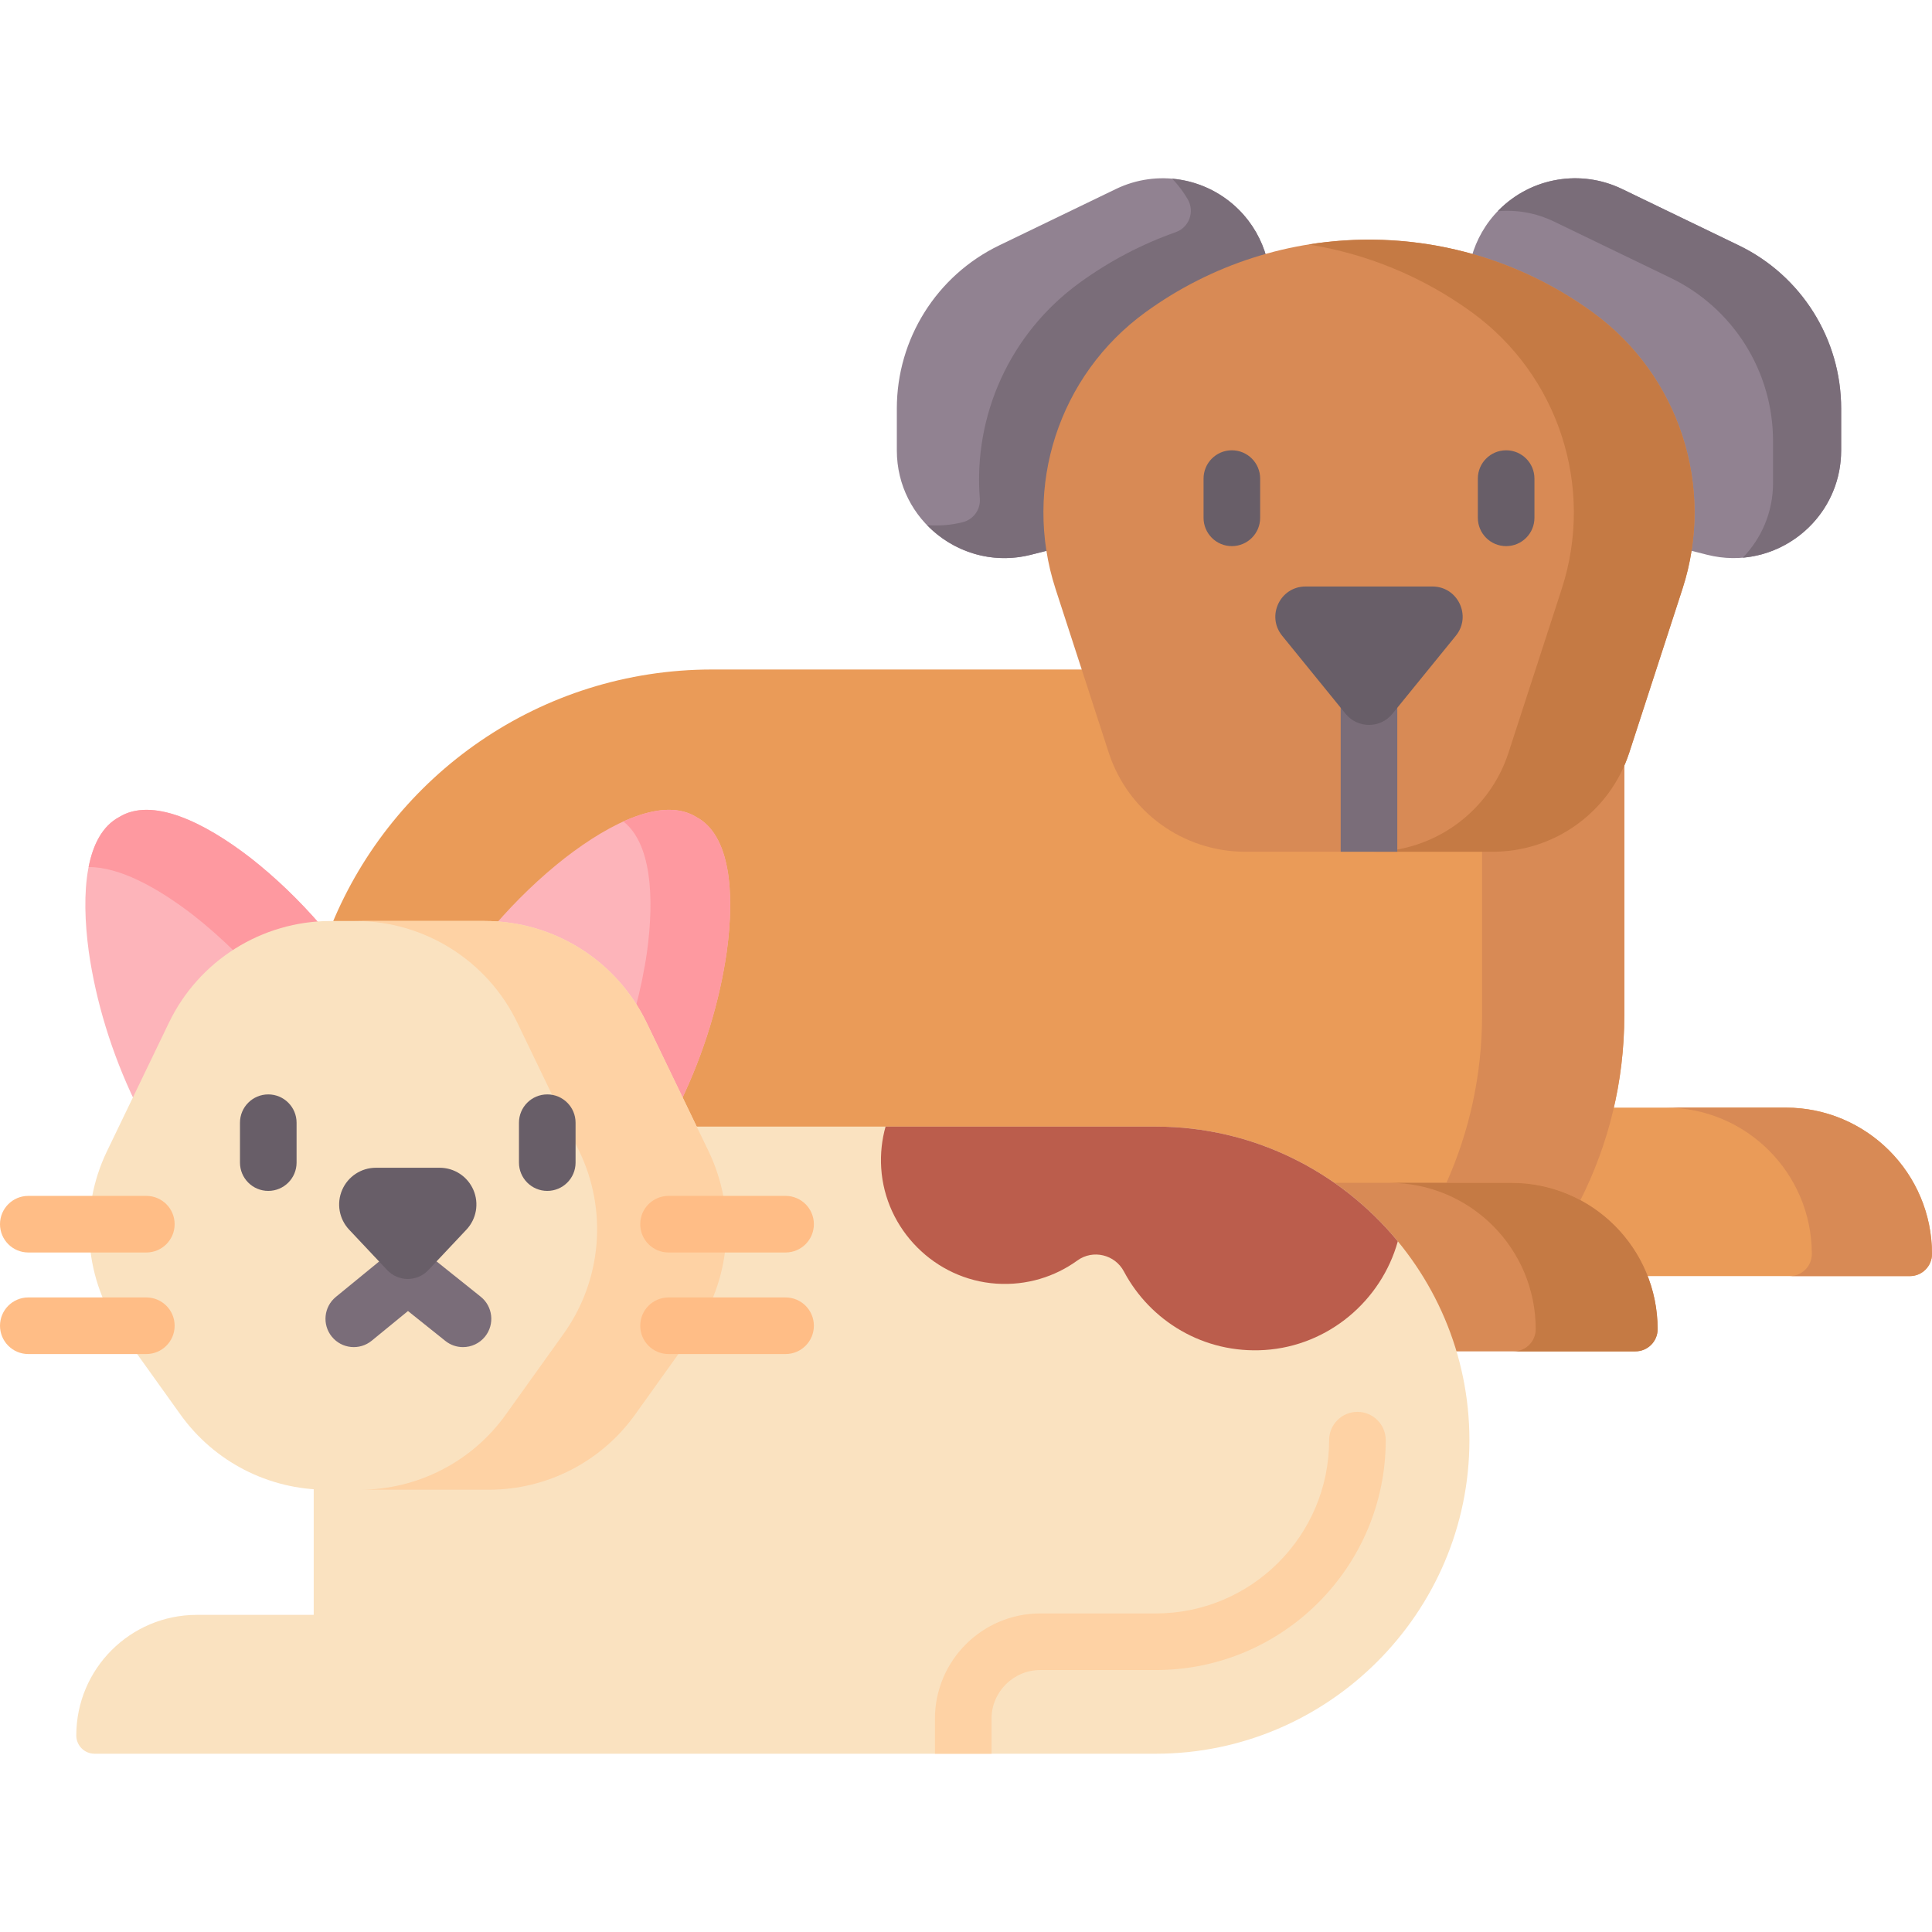 <svg id="Capa_1" enable-background="new 0 0 512 512" height="512" viewBox="0 0 512 512" width="512" xmlns="http://www.w3.org/2000/svg"><g><g><path d="m473.222 293.529h-46.559c-1.925 8.295-4.84 16.341-8.745 24.074l-.446.883.872.468c7.962 4.275 13.952 11.141 17.197 19.228h70.583c3.245 0 5.875-2.631 5.875-5.875.001-21.416-17.361-38.778-38.777-38.778z" fill="#ea9b58"/></g><g><path d="m473.222 293.529h-31.85c21.417 0 38.778 17.362 38.778 38.778 0 3.245-2.631 5.875-5.875 5.875h31.85c3.245 0 5.875-2.631 5.875-5.875 0-21.416-17.362-38.778-38.778-38.778z" fill="#d88a55"/></g><g><g><path d="m128.457 245.09c17.785 0 34.267 10.352 41.988 26.374l13.549 28.111h122.319c16.754 0 32.913 5.091 46.73 14.725l.262.182h47.204c6.453 0 12.531 1.63 17.849 4.495 7.731-14.96 12.101-31.939 12.101-49.94v-68.902c-5.255 14.739-19.125 24.571-34.855 24.571h-65.611c-16.087 0-30.235-10.28-35.205-25.579l-7.052-21.703h-99.007c-45.556 0-84.573 27.968-100.837 67.667h40.565z" fill="#ea9b58"/></g></g><g><g><path d="m400.509 313.467c6.625 0 12.86 1.665 18.315 4.594 7.44-14.736 11.635-31.389 11.635-49.024v-68.902c-5.255 14.739-19.125 24.571-34.855 24.571h-2.841v44.331c0 15.826-3.379 30.862-9.448 44.431h17.194z" fill="#d88a55"/></g></g><g><path d="m400.509 313.467h-48.561c15.634 10.497 27.465 26.224 32.992 44.654h48.472c3.245 0 5.876-2.631 5.876-5.876-.001-21.417-17.362-38.778-38.779-38.778z" fill="#d88a55"/></g><g><path d="m400.509 313.467h-32.307c21.417 0 38.778 17.362 38.778 38.778 0 3.245-2.631 5.876-5.876 5.876h32.307c3.245 0 5.876-2.631 5.876-5.876 0-21.417-17.361-38.778-38.778-38.778z" fill="#c57a44"/></g><g><g><path d="m306.313 298.56h-122.809l3.364 6.98c7.4 15.354 5.835 33.502-4.085 47.362l-15.309 21.39c-8.731 12.2-22.9 19.484-37.903 19.484h-43.015c-1.147 0-2.286-.057-3.421-.141v34.321h-30.96c-17.65 0-31.958 14.308-31.958 31.958 0 2.674 2.168 4.842 4.842 4.842h281.254c45.704 0 83.098-37.394 83.098-83.098 0-45.704-37.394-83.098-83.098-83.098z" fill="#fae2c0"/></g><g><path d="m306.313 298.56h-71.63c-.967 3.459-1.392 7.144-1.154 10.963 1.017 16.301 14.248 29.584 30.545 30.659 8.034.53 15.496-1.833 21.454-6.148 4.106-2.974 9.939-1.576 12.313 2.904 6.967 13.143 21.17 21.859 37.305 20.827 16.88-1.08 30.92-13.063 35.291-28.805-15.272-18.533-38.378-30.4-64.124-30.4z" fill="#bb5d4c"/></g><path d="m367.233 381.658c0-4.143-3.357-7.5-7.5-7.5s-7.5 3.357-7.5 7.5c0 25.32-20.6 45.92-45.921 45.92h-30.628c-15.394 0-27.918 12.524-27.918 27.918v9.26h15v-9.26c0-7.123 5.795-12.918 12.918-12.918h30.628c33.592 0 60.921-27.328 60.921-60.92z" fill="#fed2a4"/><g><g><g><path d="m45.682 271.463c7.333-15.215 22.565-25.31 39.311-26.289-5.721-6.619-11.977-12.621-18.516-17.756-12.611-9.761-26.295-16.223-34.913-10.88-8.936 4.792-10.182 19.875-8.034 35.676 1.895 13.251 6.096 26.989 12.256 39.784z" fill="#fdb4ba"/></g><g><path d="m62.512 252.522c6.662-4.276 14.394-6.875 22.481-7.348-5.721-6.619-11.977-12.621-18.516-17.756-12.611-9.761-26.295-16.223-34.913-10.88-4.359 2.338-6.884 7.128-8.082 13.252 8.114-.084 18.275 5.411 27.823 12.801 3.852 3.025 7.603 6.356 11.207 9.931z" fill="#fe99a0"/></g><g><path d="m184.564 216.538c-8.618-5.343-22.303 1.119-34.913 10.88-6.54 5.135-12.795 11.137-18.516 17.756 16.746.98 31.978 11.074 39.311 26.289l9.897 20.535c6.161-12.795 10.361-26.532 12.256-39.784 2.147-15.801.901-30.884-8.035-35.676z" fill="#fdb4ba"/></g><g><path d="m184.564 216.538c-5.103-3.164-11.983-2.187-19.365 1.162 7.327 5.754 8.268 19.821 6.271 34.515-.723 5.06-1.796 10.189-3.173 15.311.774 1.271 1.495 2.583 2.148 3.938l9.897 20.535c6.161-12.795 10.361-26.532 12.256-39.784 2.148-15.802.902-30.885-8.034-35.677z" fill="#fe99a0"/></g></g><g><path d="m128.458 244.074h-40.788c-18.289 0-34.962 10.473-42.902 26.948l-16.423 34.076c-7.558 15.682-5.958 34.238 4.174 48.394l15.309 21.39c8.942 12.495 23.363 19.907 38.728 19.907h43.016c15.365 0 29.786-7.413 38.728-19.907l15.309-21.39c10.132-14.156 11.732-32.712 4.174-48.394l-16.423-34.076c-7.94-16.475-24.614-26.948-42.902-26.948z" fill="#fae2c0"/></g><path d="m127.388 343.642-11.824-9.46v-1.226l-2.767 2.94c-1.223 1.3-2.949 2.045-4.733 2.045s-3.51-.745-4.733-2.045l-2.767-2.939v1.277l-11.558 9.461c-3.206 2.624-3.677 7.35-1.053 10.555 2.625 3.204 7.349 3.675 10.554 1.053l9.611-7.867 9.899 7.92c1.383 1.106 3.038 1.644 4.681 1.644 2.2 0 4.38-.963 5.861-2.814 2.587-3.237 2.063-7.956-1.171-10.544z" fill="#7a6d79"/><g><path d="m187.783 305.098-16.423-34.076c-7.94-16.475-24.613-26.948-42.902-26.948h-34.265c18.289 0 34.962 10.473 42.902 26.948l16.423 34.076c7.558 15.682 5.958 34.238-4.174 48.395l-15.309 21.39c-8.942 12.495-23.363 19.908-38.728 19.908h34.265c15.365 0 29.786-7.413 38.728-19.908l15.309-21.39c10.131-14.156 11.732-32.713 4.174-48.395z" fill="#fed2a4"/></g><g><g><g><path d="m208.185 331.923h-31.015c-4.142 0-7.5-3.357-7.5-7.5s3.358-7.5 7.5-7.5h31.015c4.142 0 7.5 3.357 7.5 7.5s-3.358 7.5-7.5 7.5z" fill="#ffbd86"/></g><g><path d="m208.185 358.835h-31.015c-4.142 0-7.5-3.357-7.5-7.5s3.358-7.5 7.5-7.5h31.015c4.142 0 7.5 3.357 7.5 7.5s-3.358 7.5-7.5 7.5z" fill="#ffbd86"/></g></g><g><g><path d="m38.781 331.923h-31.281c-4.142 0-7.5-3.357-7.5-7.5s3.358-7.5 7.5-7.5h31.281c4.142 0 7.5 3.357 7.5 7.5s-3.358 7.5-7.5 7.5z" fill="#ffbd86"/></g><g><path d="m38.781 358.835h-31.281c-4.142 0-7.5-3.357-7.5-7.5s3.358-7.5 7.5-7.5h31.281c4.142 0 7.5 3.357 7.5 7.5s-3.358 7.5-7.5 7.5z" fill="#ffbd86"/></g></g></g><g><g><path d="m71.096 315.602c-4.142 0-7.5-3.357-7.5-7.5v-10.573c0-4.143 3.358-7.5 7.5-7.5s7.5 3.357 7.5 7.5v10.573c0 4.142-3.358 7.5-7.5 7.5z" fill="#685e68"/></g><g><path d="m145.032 315.602c-4.142 0-7.5-3.357-7.5-7.5v-10.573c0-4.143 3.358-7.5 7.5-7.5s7.5 3.357 7.5 7.5v10.573c0 4.142-3.358 7.5-7.5 7.5z" fill="#685e68"/></g></g></g></g><g><g><g><path d="m460.8 65.031-30.946-14.947c-10.929-5.279-24.002-3.065-32.584 5.517-3.573 3.572-6.047 7.953-7.332 12.652 11.232 3.167 21.866 8.318 31.514 15.327 19.875 14.441 29.57 38.479 25.851 62.148l5.088 1.288c18.028 4.564 35.534-9.062 35.534-27.659v-11.102c.001-18.418-10.539-35.213-27.125-43.224z" fill="#918291"/></g><g><path d="m460.8 65.031-30.946-14.947c-10.929-5.279-24.002-3.065-32.584 5.517-.121.121-.231.25-.349.373 5.003-.436 10.143.439 14.881 2.728l30.946 14.947c16.586 8.011 27.125 24.806 27.125 43.225v11.102c0 7.811-3.096 14.737-8.014 19.815 14.229-1.222 26.065-13.142 26.065-28.433v-11.102c.002-18.419-10.538-35.214-27.124-43.225z" fill="#7a6d79"/></g><g><path d="m304.143 83.58c9.648-7.009 20.282-12.16 31.514-15.327-1.285-4.699-3.759-9.08-7.332-12.652-8.582-8.582-21.655-10.796-32.584-5.517l-30.946 14.947c-16.586 8.011-27.125 24.806-27.125 43.225v11.102c0 18.597 17.506 32.223 35.534 27.659l5.088-1.288c-3.719-23.67 5.976-47.708 25.851-62.149z" fill="#918291"/></g><g><path d="m328.326 55.601c-4.856-4.856-11.149-7.668-17.678-8.243 1.599 1.661 2.97 3.487 4.101 5.43 1.909 3.28.414 7.474-3.165 8.736-9.016 3.179-17.583 7.674-25.488 13.417-18.492 13.436-28.172 35.18-26.433 57.205.228 2.893-1.692 5.519-4.505 6.231-3.214.814-6.41 1.04-9.495.772 6.791 7.027 17.075 10.517 27.543 7.867l5.088-1.288c-3.72-23.669 5.976-47.707 25.851-62.148 9.648-7.009 20.282-12.16 31.514-15.327-1.286-4.699-3.761-9.079-7.333-12.652z" fill="#7a6d79"/></g></g><g><path d="m303.547 82.76c-22.98 16.696-32.596 46.291-23.819 73.306l14.093 43.374c5.092 15.67 19.694 26.28 36.171 26.28h65.611c16.477 0 31.079-10.609 36.171-26.28l14.093-43.374c8.778-27.015-.838-56.61-23.819-73.306-35.329-25.669-83.17-25.669-118.501 0z" fill="#d88a55"/></g><g><path d="m422.049 82.76c-22.211-16.137-49.364-22.121-75.247-17.97 15.289 2.453 30.135 8.437 43.255 17.97 22.98 16.696 32.596 46.291 23.818 73.306l-14.093 43.374c-5.092 15.67-19.694 26.28-36.171 26.28h31.991c16.477 0 31.079-10.609 36.171-26.28l14.093-43.374c8.779-27.015-.836-56.61-23.817-73.306z" fill="#c57a44"/></g><path d="m368.229 188.524c-1.335 1.643-3.314 2.585-5.432 2.585-2.116 0-4.097-.942-5.432-2.585l-2.068-2.545v39.74h15v-39.74z" fill="#7a6d79"/><g><g><path d="m326.454 144.73c-4.143 0-7.5-3.357-7.5-7.5v-10.396c0-4.143 3.357-7.5 7.5-7.5s7.5 3.357 7.5 7.5v10.396c0 4.142-3.357 7.5-7.5 7.5z" fill="#685e68"/></g><g><path d="m399.143 144.73c-4.143 0-7.5-3.357-7.5-7.5v-10.396c0-4.143 3.357-7.5 7.5-7.5s7.5 3.357 7.5 7.5v10.396c0 4.142-3.358 7.5-7.5 7.5z" fill="#685e68"/></g></g></g><g><path d="m369.006 189.155 16.809-20.68c4.249-5.228.529-13.046-6.208-13.046h-33.618c-6.737 0-10.457 7.818-6.208 13.046l16.809 20.68c3.202 3.939 9.215 3.939 12.416 0z" fill="#685e68"/></g><path d="m108.064 338.94c-2.068 0-4.044-.854-5.461-2.359l-10.08-10.71c-2.664-2.831-3.388-6.964-1.847-10.531s5.048-5.872 8.934-5.872h16.908c3.886 0 7.393 2.305 8.934 5.872 1.542 3.567.817 7.7-1.846 10.53l-10.081 10.711c-1.417 1.506-3.393 2.359-5.461 2.359z" fill="#685e68"/></g></svg>